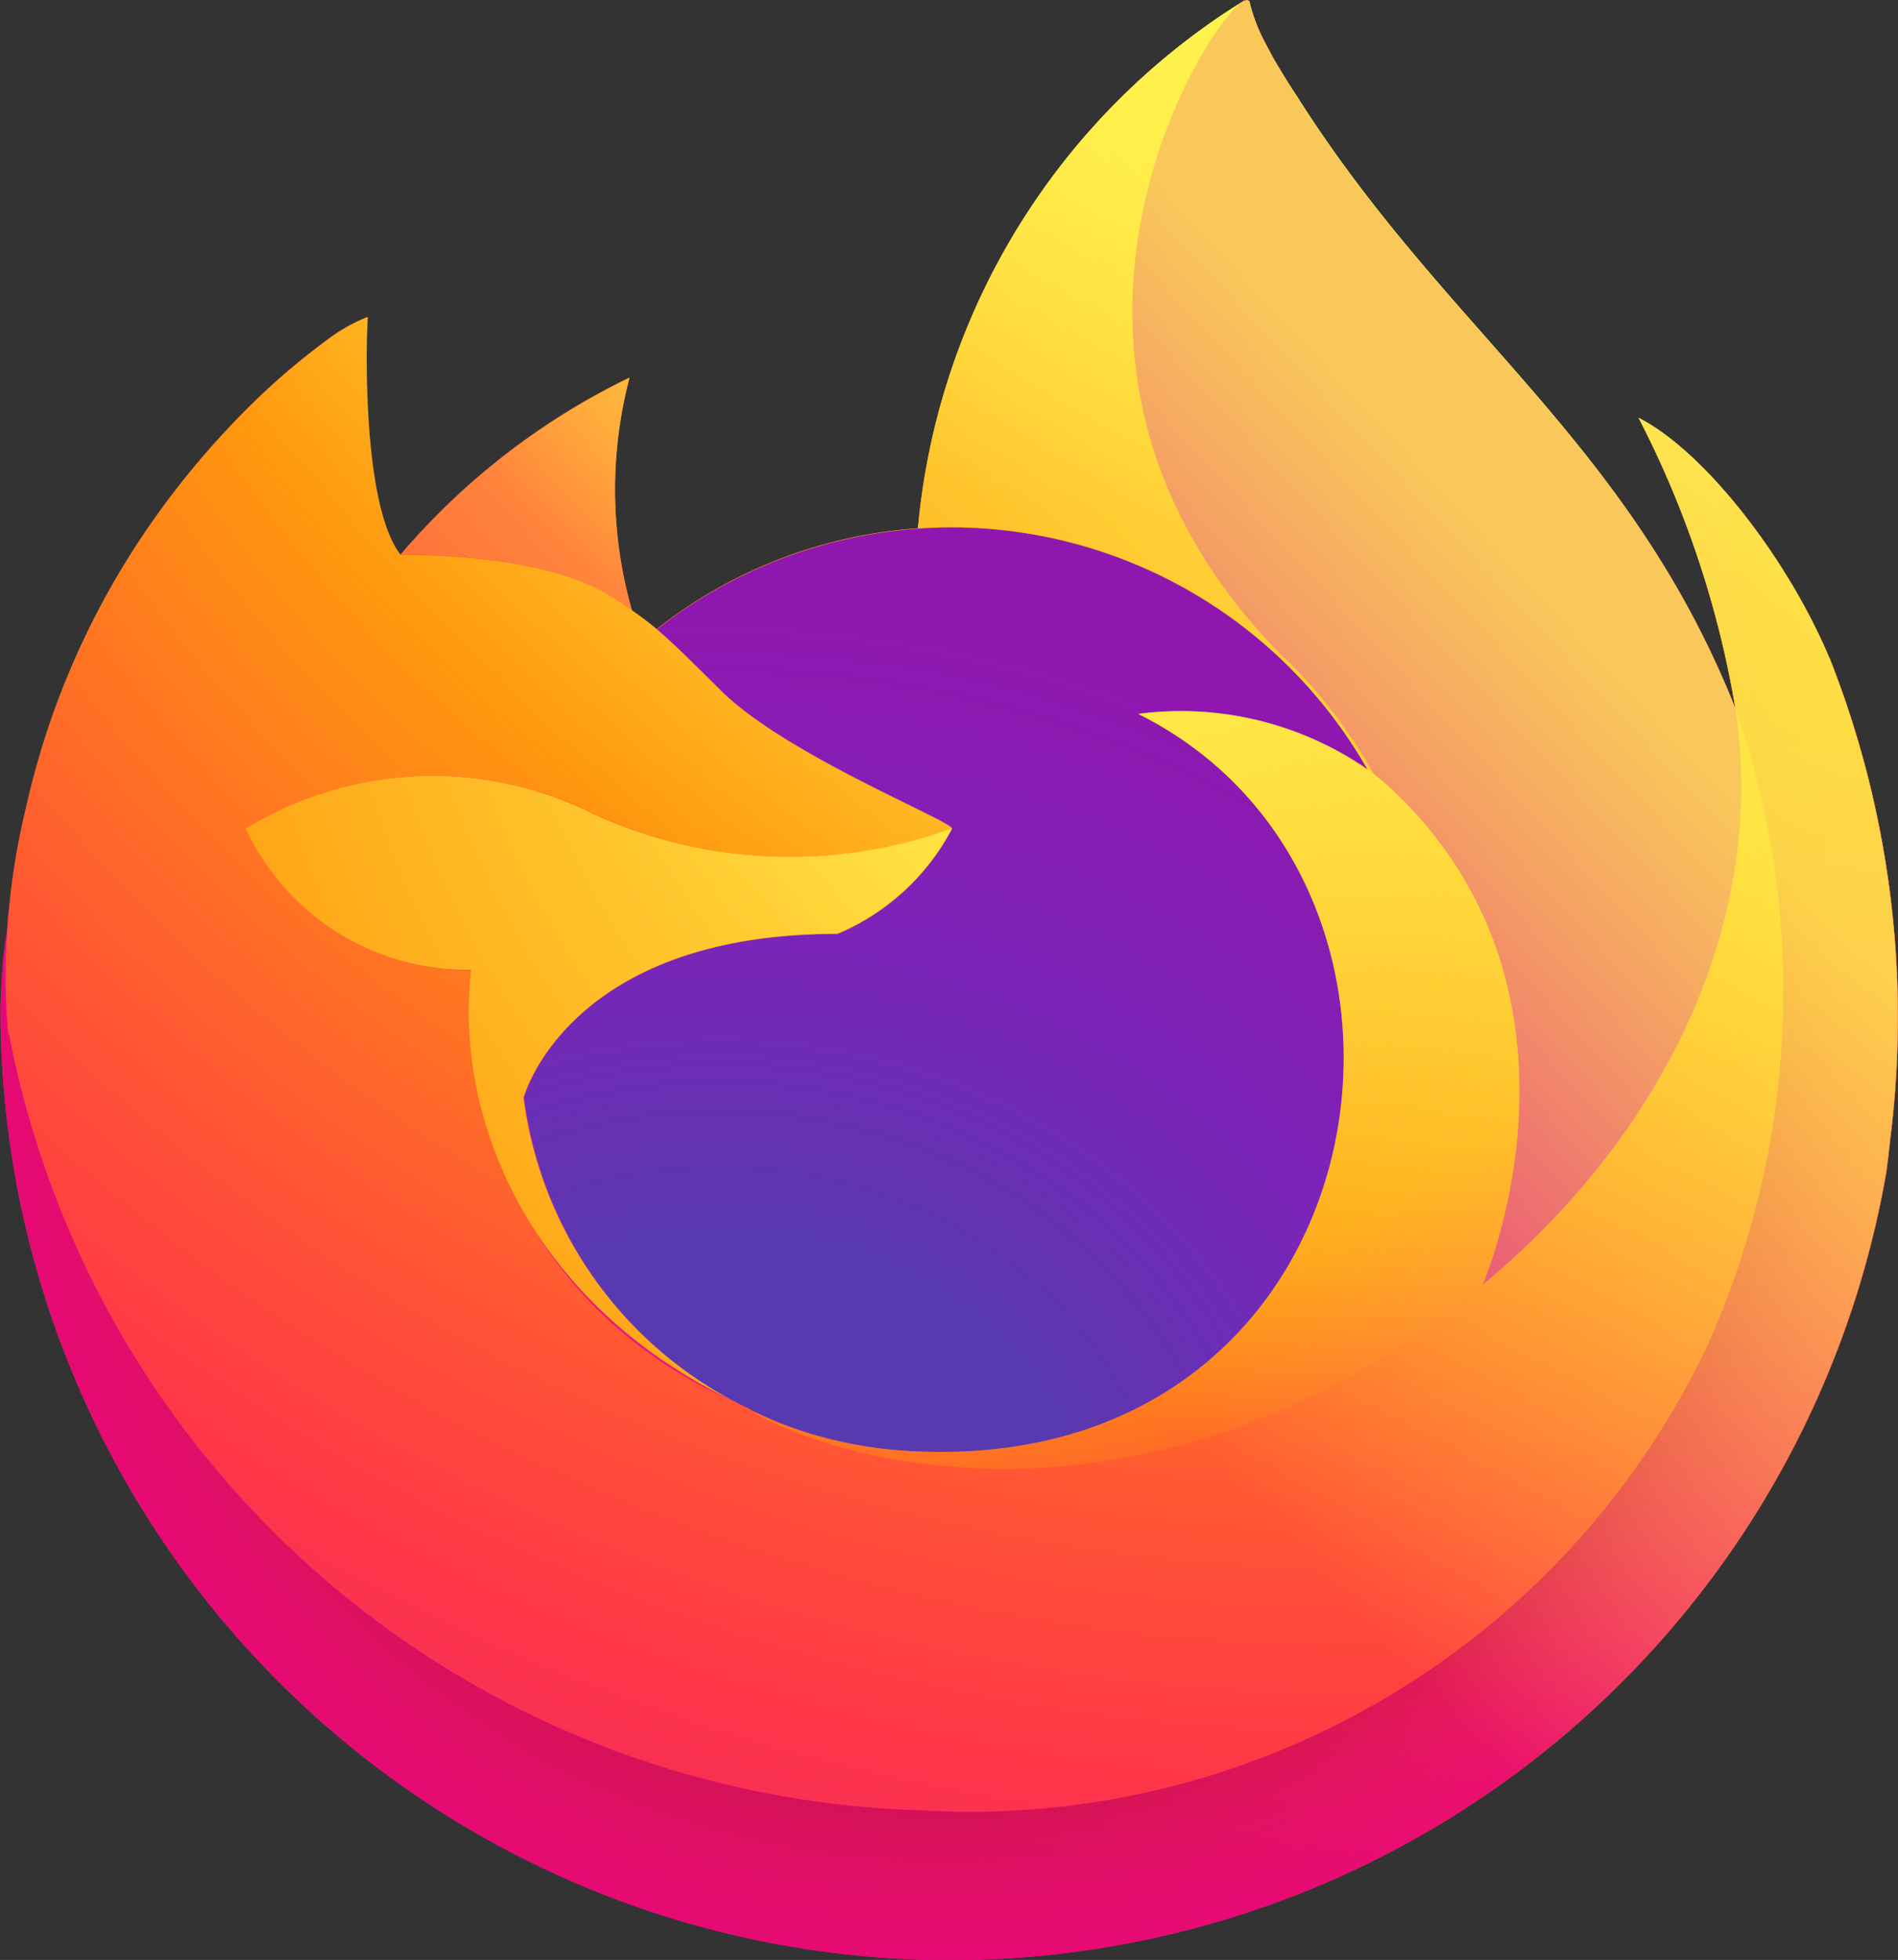 <svg xmlns="http://www.w3.org/2000/svg" xmlns:xlink="http://www.w3.org/1999/xlink" width="38.746" height="40" viewBox="0 0 38.746 40"><rect x="0" y="0" width="38.746" height="40" fill="#333333" stroke="none"/><defs><style>.a{fill:url(#a);}.b{fill:url(#b);}.c{fill:url(#c);}.d{fill:url(#d);}.e{fill:url(#e);}.f{fill:url(#f);}.g{fill:url(#g);}.h{fill:url(#h);}.i{fill:url(#i);}.j{fill:url(#j);}.k{fill:url(#k);}.l{fill:url(#l);}</style><linearGradient id="a" x1="0.898" y1="0.155" x2="0.066" y2="0.931" gradientUnits="objectBoundingBox"><stop offset="0.048" stop-color="#fff44f"/><stop offset="0.111" stop-color="#ffe847"/><stop offset="0.225" stop-color="#ffc830"/><stop offset="0.368" stop-color="#ff980e"/><stop offset="0.401" stop-color="#ff8b16"/><stop offset="0.462" stop-color="#ff672a"/><stop offset="0.534" stop-color="#ff3647"/><stop offset="0.705" stop-color="#e31587"/></linearGradient><radialGradient id="b" cx="0.876" cy="-0.13" r="1.285" gradientTransform="translate(0.094) scale(0.812 1)" gradientUnits="objectBoundingBox"><stop offset="0.129" stop-color="#ffbd4f"/><stop offset="0.186" stop-color="#ffac31"/><stop offset="0.247" stop-color="#ff9d17"/><stop offset="0.283" stop-color="#ff980e"/><stop offset="0.403" stop-color="#ff563b"/><stop offset="0.467" stop-color="#ff3750"/><stop offset="0.71" stop-color="#f5156c"/><stop offset="0.782" stop-color="#eb0878"/><stop offset="0.86" stop-color="#e50080"/></radialGradient><radialGradient id="c" cx="0.495" cy="0.396" r="1.285" gradientTransform="translate(0.094) scale(0.812 1)" gradientUnits="objectBoundingBox"><stop offset="0.3" stop-color="#960e18"/><stop offset="0.351" stop-color="#b11927" stop-opacity="0.741"/><stop offset="0.435" stop-color="#db293d" stop-opacity="0.341"/><stop offset="0.497" stop-color="#f5334b" stop-opacity="0.094"/><stop offset="0.53" stop-color="#ff3750" stop-opacity="0"/></radialGradient><radialGradient id="d" cx="0.57" cy="-0.3" r="1.855" gradientTransform="translate(-0.349) scale(1.699 1)" gradientUnits="objectBoundingBox"><stop offset="0.132" stop-color="#fff44f"/><stop offset="0.252" stop-color="#ffdc3e"/><stop offset="0.506" stop-color="#ff9d12"/><stop offset="0.526" stop-color="#ff980e"/></radialGradient><radialGradient id="e" cx="0.232" cy="1.101" r="1.02" gradientTransform="translate(-0.048) scale(1.096 1)" gradientUnits="objectBoundingBox"><stop offset="0.353" stop-color="#3a8ee6"/><stop offset="0.472" stop-color="#5c79f0"/><stop offset="0.669" stop-color="#9059ff"/><stop offset="1" stop-color="#c139e6"/></radialGradient><radialGradient id="f" cx="0.62" cy="0.366" r="0.541" gradientTransform="matrix(1.065, -0.235, 0.301, 1.138, 83.057, -23.154)" gradientUnits="objectBoundingBox"><stop offset="0.206" stop-color="#9059ff" stop-opacity="0"/><stop offset="0.278" stop-color="#8c4ff3" stop-opacity="0.063"/><stop offset="0.747" stop-color="#7716a8" stop-opacity="0.451"/><stop offset="0.975" stop-color="#6e008b" stop-opacity="0.6"/></radialGradient><radialGradient id="g" cx="2.218" cy="-1.033" r="2.913" gradientTransform="translate(-0.003) scale(1.006 1)" gradientUnits="objectBoundingBox"><stop offset="0" stop-color="#ffe226"/><stop offset="0.121" stop-color="#ffdb27"/><stop offset="0.295" stop-color="#ffc82a"/><stop offset="0.502" stop-color="#ffa930"/><stop offset="0.732" stop-color="#ff7e37"/><stop offset="0.792" stop-color="#ff7139"/></radialGradient><radialGradient id="h" cx="0.811" cy="-0.409" r="1.938" gradientTransform="translate(0.08) scale(0.839 1)" gradientUnits="objectBoundingBox"><stop offset="0.113" stop-color="#fff44f"/><stop offset="0.456" stop-color="#ff980e"/><stop offset="0.622" stop-color="#ff5634"/><stop offset="0.716" stop-color="#ff3647"/><stop offset="0.904" stop-color="#e31587"/></radialGradient><radialGradient id="i" cx="0.116" cy="-0.103" r="1.651" gradientTransform="matrix(0.221, 0.994, -1.377, 0.069, -473.822, 167.813)" gradientUnits="objectBoundingBox"><stop offset="0" stop-color="#fff44f"/><stop offset="0.06" stop-color="#ffe847"/><stop offset="0.168" stop-color="#ffc830"/><stop offset="0.304" stop-color="#ff980e"/><stop offset="0.356" stop-color="#ff8b16"/><stop offset="0.455" stop-color="#ff672a"/><stop offset="0.57" stop-color="#ff3647"/><stop offset="0.737" stop-color="#e31587"/></radialGradient><radialGradient id="j" cx="0.195" cy="-0.426" r="2.385" gradientTransform="translate(0.009) scale(0.982 1)" gradientUnits="objectBoundingBox"><stop offset="0.137" stop-color="#fff44f"/><stop offset="0.48" stop-color="#ff980e"/><stop offset="0.592" stop-color="#ff5634"/><stop offset="0.655" stop-color="#ff3647"/><stop offset="0.904" stop-color="#e31587"/></radialGradient><radialGradient id="k" cx="1.599" cy="-0.446" r="3.13" gradientTransform="translate(0.053) scale(0.895 1)" gradientUnits="objectBoundingBox"><stop offset="0.094" stop-color="#fff44f"/><stop offset="0.231" stop-color="#ffe141"/><stop offset="0.509" stop-color="#ffaf1e"/><stop offset="0.626" stop-color="#ff980e"/></radialGradient><linearGradient id="l" x1="0.888" y1="0.151" x2="0.18" y2="0.835" gradientUnits="objectBoundingBox"><stop offset="0.167" stop-color="#fff44f" stop-opacity="0.8"/><stop offset="0.266" stop-color="#fff44f" stop-opacity="0.635"/><stop offset="0.489" stop-color="#fff44f" stop-opacity="0.216"/><stop offset="0.6" stop-color="#fff44f" stop-opacity="0"/></linearGradient></defs><path class="a" d="M37.334,13.419c-.851-2.031-2.552-4.218-3.893-4.9a20.148,20.148,0,0,1,1.966,5.879v.035c-2.186-5.469-5.9-7.67-8.941-12.473-.16-.24-.31-.485-.46-.74-.085-.15-.15-.28-.215-.4a3.528,3.528,0,0,1-.29-.77.05.05,0,0,0-.04-.05.07.07,0,0,0-.05,0v.01c0,.01-.015,0-.015,0V0a14.164,14.164,0,0,0-6.669,10.772,9.706,9.706,0,0,0-5.338,2.061,5.8,5.8,0,0,0-.5-.38,8.991,8.991,0,0,1-.05-4.753,14.359,14.359,0,0,0-4.673,3.612c-.776-.971-.72-4.183-.675-4.853a3.467,3.467,0,0,0-.65.34,14.124,14.124,0,0,0-1.9,1.626,16.931,16.931,0,0,0-1.8,2.176,16.376,16.376,0,0,0-2.6,5.874L.5,16.606c-.035.165-.17,1.021-.19,1.2v.05A18.482,18.482,0,0,0,0,20.529v.1a19.392,19.392,0,0,0,38.5,3.282c.035-.25.06-.5.09-.75a19.943,19.943,0,0,0-1.251-9.741ZM14.985,28.594a2.209,2.209,0,0,0,.265.135l.015.01q-.135-.07-.275-.15ZM35.413,14.425v.005Z" transform="translate(0.01 0.009)"/><path class="b" d="M37.334,21.933c-.851-2.031-2.552-4.218-3.893-4.9a20.148,20.148,0,0,1,1.966,5.879v.04a17.561,17.561,0,0,1-.6,13.088,16.674,16.674,0,0,1-16.025,9.416A19.52,19.52,0,0,1,.17,29.6a8.358,8.358,0,0,1,.14-3.237A14.45,14.45,0,0,0,0,29.038v.1A19.392,19.392,0,0,0,38.5,32.42c.035-.25.06-.5.09-.75a19.943,19.943,0,0,0-1.251-9.741Z" transform="translate(0.01 -8.505)"/><path class="c" d="M37.334,21.933c-.851-2.031-2.552-4.218-3.893-4.9a20.148,20.148,0,0,1,1.966,5.879v.04a17.561,17.561,0,0,1-.6,13.088,16.674,16.674,0,0,1-16.025,9.416A19.52,19.52,0,0,1,.17,29.6a8.358,8.358,0,0,1,.14-3.237A14.45,14.45,0,0,0,0,29.038v.1A19.392,19.392,0,0,0,38.5,32.42c.035-.25.06-.5.09-.75a19.943,19.943,0,0,0-1.251-9.741Z" transform="translate(0.01 -8.505)"/><path class="d" d="M46.616,15.7a1.251,1.251,0,0,1,.12.09,10.557,10.557,0,0,0-1.8-2.352C38.911,7.415,43.359.37,44.109.015V0A14.164,14.164,0,0,0,37.44,10.772c.225-.015.45-.03.68-.03a9.786,9.786,0,0,1,8.5,4.953Z" transform="translate(-18.698 0.005)"/><path class="e" d="M30.1,27.654A4.707,4.707,0,0,1,27.764,29.8c-5.514,0-6.4,3.332-6.4,3.332a8.207,8.207,0,0,0,4.563,6.354l.33.15q.285.125.57.235a8.62,8.62,0,0,0,2.522.49c9.666.45,11.537-11.557,4.563-15.045a6.694,6.694,0,0,1,4.673,1.141,9.786,9.786,0,0,0-8.5-4.953c-.23,0-.45.01-.68.025a9.706,9.706,0,0,0-5.338,2.061c.3.25.63.58,1.336,1.276,1.316,1.3,4.688,2.637,4.7,2.8Z" transform="translate(-10.663 -10.738)"/><path class="f" d="M30.1,27.654A4.707,4.707,0,0,1,27.764,29.8c-5.514,0-6.4,3.332-6.4,3.332a8.207,8.207,0,0,0,4.563,6.354l.33.15q.285.125.57.235a8.62,8.62,0,0,0,2.522.49c9.666.45,11.537-11.557,4.563-15.045a6.694,6.694,0,0,1,4.673,1.141,9.786,9.786,0,0,0-8.5-4.953c-.23,0-.45.01-.68.025a9.706,9.706,0,0,0-5.338,2.061c.3.25.63.58,1.336,1.276,1.316,1.3,4.688,2.637,4.7,2.8Z" transform="translate(-10.663 -10.738)"/><path class="g" d="M20.653,19.878c.15.1.285.185.4.265A8.991,8.991,0,0,1,21,15.39,14.359,14.359,0,0,0,16.33,19c.1,0,2.9-.05,4.323.871Z" transform="translate(-8.15 -7.685)"/><path class="h" d="M.241,27.554A19.522,19.522,0,0,0,18.853,43.4a16.674,16.674,0,0,0,16.02-9.416,17.561,17.561,0,0,0,.6-13.088v-.04l.01.035c.68,4.493-1.6,8.841-5.173,11.783L30.3,32.7c-6.954,5.669-13.609,3.422-14.96,2.5q-.15-.065-.285-.14a8.816,8.816,0,0,1-5.373-8.806,4.978,4.978,0,0,1-4.593-2.887,7.315,7.315,0,0,1,7.13-.285,9.656,9.656,0,0,0,7.275.285c-.01-.16-3.382-1.5-4.7-2.8-.7-.69-1.031-1.021-1.331-1.271a5.8,5.8,0,0,0-.5-.38c-.115-.08-.24-.165-.4-.265-1.411-.921-4.223-.871-4.318-.871h-.01c-.765-.971-.715-4.183-.67-4.853a3.467,3.467,0,0,0-.65.34A14.124,14.124,0,0,0,5,14.9a16.931,16.931,0,0,0-1.816,2.171,16.376,16.376,0,0,0-2.6,5.874,14.472,14.472,0,0,0-.36,4.613Z" transform="translate(-0.056 -6.456)"/><path class="i" d="M49.313,13.434a10.557,10.557,0,0,1,1.8,2.352c.1.085.2.165.29.24,4.4,4.053,2.1,9.781,1.926,10.192,3.567-2.942,5.854-7.29,5.168-11.783-2.2-5.469-5.914-7.67-8.956-12.473-.15-.24-.3-.485-.45-.74-.085-.15-.15-.28-.215-.4a3.528,3.528,0,0,1-.3-.776.05.05,0,0,0-.04-.05.07.07,0,0,0-.05,0v.01c0,.01-.015,0-.015,0-.75.36-5.2,7.4.831,13.429Z" transform="translate(-23.071 0.009)"/><path class="j" d="M43.553,30.52a3.707,3.707,0,0,0-.29-.24l-.12-.09a6.694,6.694,0,0,0-4.678-1.136c6.974,3.492,5.1,15.51-4.563,15.05a8.62,8.62,0,0,1-2.517-.485q-.285-.1-.57-.23l-.325-.15h.015c1.351.921,8.005,3.172,14.97-2.5l.01-.02c.175-.4,2.477-6.139-1.921-10.187Z" transform="translate(-15.225 -14.485)"/><path class="k" d="M15.689,38.193s.9-3.332,6.4-3.332a4.713,4.713,0,0,0,2.342-2.151,9.656,9.656,0,0,1-7.285-.28,7.315,7.315,0,0,0-7.13.285,4.978,4.978,0,0,0,4.6,2.882c-.365,3.172,1.311,6.869,5.368,8.806.09.05.175.09.265.135a8.2,8.2,0,0,1-4.568-6.354Z" transform="translate(-4.997 -15.804)"/><path class="l" d="M37.324,13.419c-.851-2.031-2.552-4.218-3.893-4.9A20.148,20.148,0,0,1,35.4,14.395v.035c-2.186-5.469-5.9-7.67-8.941-12.473-.16-.24-.31-.485-.46-.74-.085-.15-.15-.28-.215-.4a3.528,3.528,0,0,1-.29-.77.05.05,0,0,0-.04-.05.07.07,0,0,0-.05,0v.01c0,.01-.015,0-.015,0V0a14.164,14.164,0,0,0-6.669,10.772c.225-.015.45-.03.68-.03a9.786,9.786,0,0,1,8.5,4.953A6.694,6.694,0,0,0,23.22,14.56c6.974,3.492,5.1,15.51-4.563,15.05a8.621,8.621,0,0,1-2.522-.485q-.285-.1-.57-.23l-.33-.15h.015q-.135-.065-.275-.14a2.209,2.209,0,0,0,.265.135,8.2,8.2,0,0,1-4.568-6.354s.9-3.327,6.4-3.327a4.713,4.713,0,0,0,2.342-2.151c-.01-.15-3.382-1.5-4.7-2.792-.7-.7-1.036-1.026-1.331-1.276a5.8,5.8,0,0,0-.5-.38,8.991,8.991,0,0,1-.05-4.753A14.359,14.359,0,0,0,8.16,11.318c-.776-.971-.72-4.183-.675-4.853a3.467,3.467,0,0,0-.65.34,14.124,14.124,0,0,0-1.9,1.626,16.931,16.931,0,0,0-1.8,2.176,16.376,16.376,0,0,0-2.6,5.874l-.04.125c-.035.165-.2,1.036-.225,1.221a22.564,22.564,0,0,0-.285,2.7v.1a19.392,19.392,0,0,0,38.5,3.282c.035-.25.06-.5.09-.75a19.943,19.943,0,0,0-1.251-9.741Zm-1.926,1v.015Z" transform="translate(0.02 0.009)"/></svg>